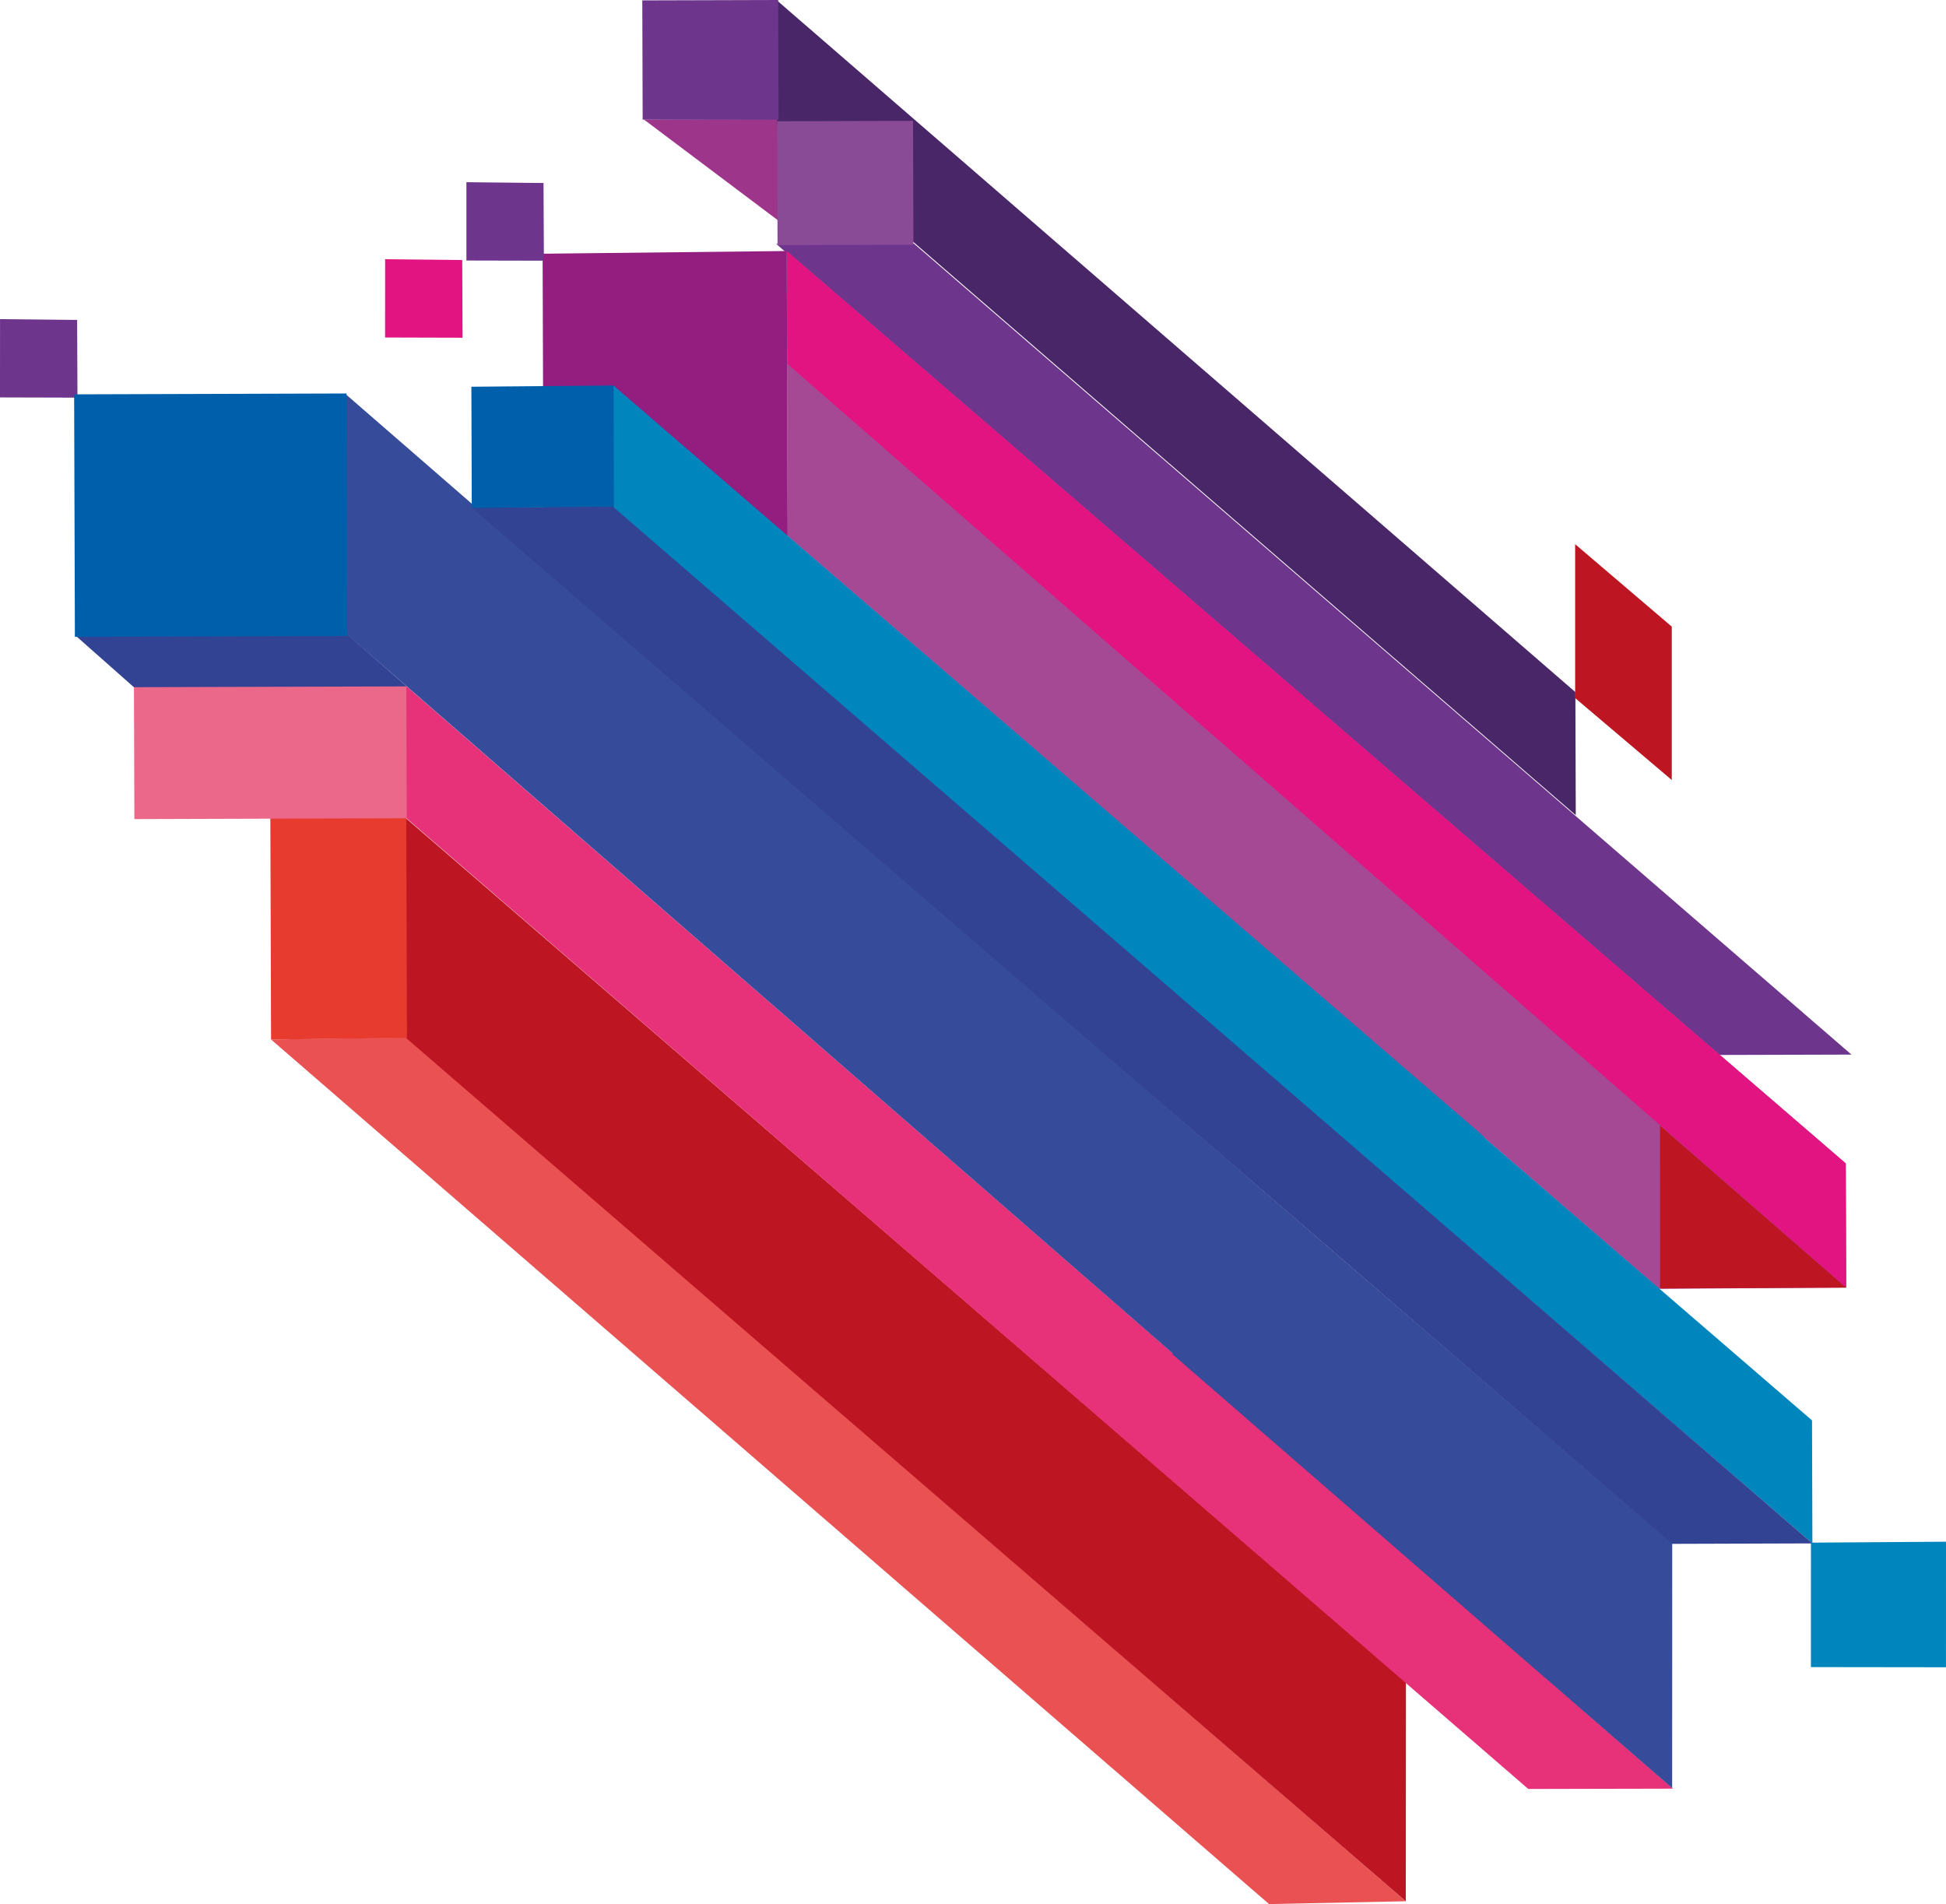 <svg xmlns="http://www.w3.org/2000/svg" viewBox="0 0 560.62 548.53"><defs><style>.cls-1{fill:#9d358a;}.cls-2{fill:#6d358b;}.cls-3{fill:#482667;}.cls-4{fill:#a54994;}.cls-5{fill:#e11482;}.cls-6{fill:#894a96;}.cls-7{fill:#931e80;}.cls-8{fill:#e95153;}.cls-9{fill:#bd1622;}.cls-10{fill:#0085bc;}.cls-11{fill:#e73178;}.cls-12{fill:#364b99;}.cls-13{fill:#334394;}.cls-14{fill:#e63b2e;}.cls-15{fill:#ec688a;}.cls-16{fill:#005faa;}</style></defs><title>mobile-cover</title><g id="Layer_2" data-name="Layer 2"><g id="Layer_1-2" data-name="Layer 1"><polygon class="cls-1" points="225.48 64.49 185.5 34.43 232 34.3 270.75 64.25 225.48 64.49"/><polygon class="cls-2" points="493.73 303.92 223.62 70.27 263.27 70.16 533.38 303.81 493.73 303.92"/><polygon class="cls-3" points="453.96 234.83 223.87 35.74 223.76 0.06 453.85 199.38 453.96 234.83"/><polygon class="cls-4" points="531.87 370.93 477.97 371.29 226.9 154.41 226.64 72.31 531.74 335.15 531.87 370.93"/><polygon class="cls-5" points="531.87 370.93 226.9 104.88 226.64 72.31 531.74 335.15 531.87 370.93"/><polygon class="cls-2" points="185.04 0.11 224.19 0 224.3 34.51 185.14 34.46 185.04 0.11"/><rect class="cls-6" x="223.95" y="34.87" width="39.15" height="35.7" transform="translate(-0.16 0.72) rotate(-0.17)"/><polygon class="cls-7" points="156.6 159.5 156.32 73.09 226.66 72.31 226.93 158.72 156.6 159.5"/><polygon class="cls-8" points="365.6 548.53 78.09 299.46 117.24 298.88 404.99 547.72 365.6 548.53"/><polygon class="cls-9" points="404.99 547.72 116.01 298.19 115.81 234.74 405.04 484.63 404.99 547.72"/><polygon class="cls-10" points="522.13 444.64 271.18 228.12 271.07 192.67 522.02 409.19 522.13 444.64"/><polygon class="cls-10" points="427.65 362.92 176.71 146.4 176.6 110.94 427.54 327.46 427.65 362.92"/><polygon class="cls-11" points="440.28 515.37 117.04 235.67 116.92 197.54 481.98 515.28 440.28 515.37"/><polygon class="cls-12" points="445.17 483.34 99.74 182.54 99.52 113.5 444.95 413.49 445.17 483.34"/><polygon class="cls-12" points="481.73 515.12 337.78 390.15 337.55 320.41 481.75 444.68 481.73 515.12"/><polygon class="cls-13" points="481.63 444.76 135.85 146.21 176.6 145.98 522.13 444.63 481.63 444.76"/><polygon class="cls-9" points="478.26 371.19 478.23 324.25 531.85 370.95 478.26 371.19"/><polygon class="cls-14" points="77.88 234.13 117.03 234.02 117.24 299 78.09 299.46 77.88 234.13"/><polygon class="cls-2" points="0.01 91.94 22.22 92.17 22.32 114.55 0 114.49 0.01 91.94"/><polygon class="cls-2" points="134.37 52.49 156.58 52.72 156.69 75.1 134.37 75.05 134.37 52.49"/><polygon class="cls-5" points="110.95 74.68 133.16 74.91 133.26 97.29 110.94 97.23 110.95 74.68"/><polygon class="cls-10" points="521.71 444.41 560.62 444.14 560.61 480.31 521.7 480.26 521.71 444.41"/><rect class="cls-15" x="38.65" y="197.65" width="78.47" height="38.19" transform="translate(-0.68 0.25) rotate(-0.18)"/><polygon class="cls-13" points="38.57 197.97 21.51 182.88 99.99 182.66 117.16 197.74 38.57 197.97"/><rect class="cls-16" x="21.47" y="113.48" width="78.47" height="69.87" transform="translate(-0.47 0.19) rotate(-0.18)"/><polygon class="cls-16" points="135.91 146.34 135.8 111.41 176.76 111.06 176.87 145.99 135.91 146.34"/><polygon class="cls-9" points="481.62 180.52 481.62 224.71 453.78 201.1 453.78 156.77 481.62 180.52"/></g></g></svg>
